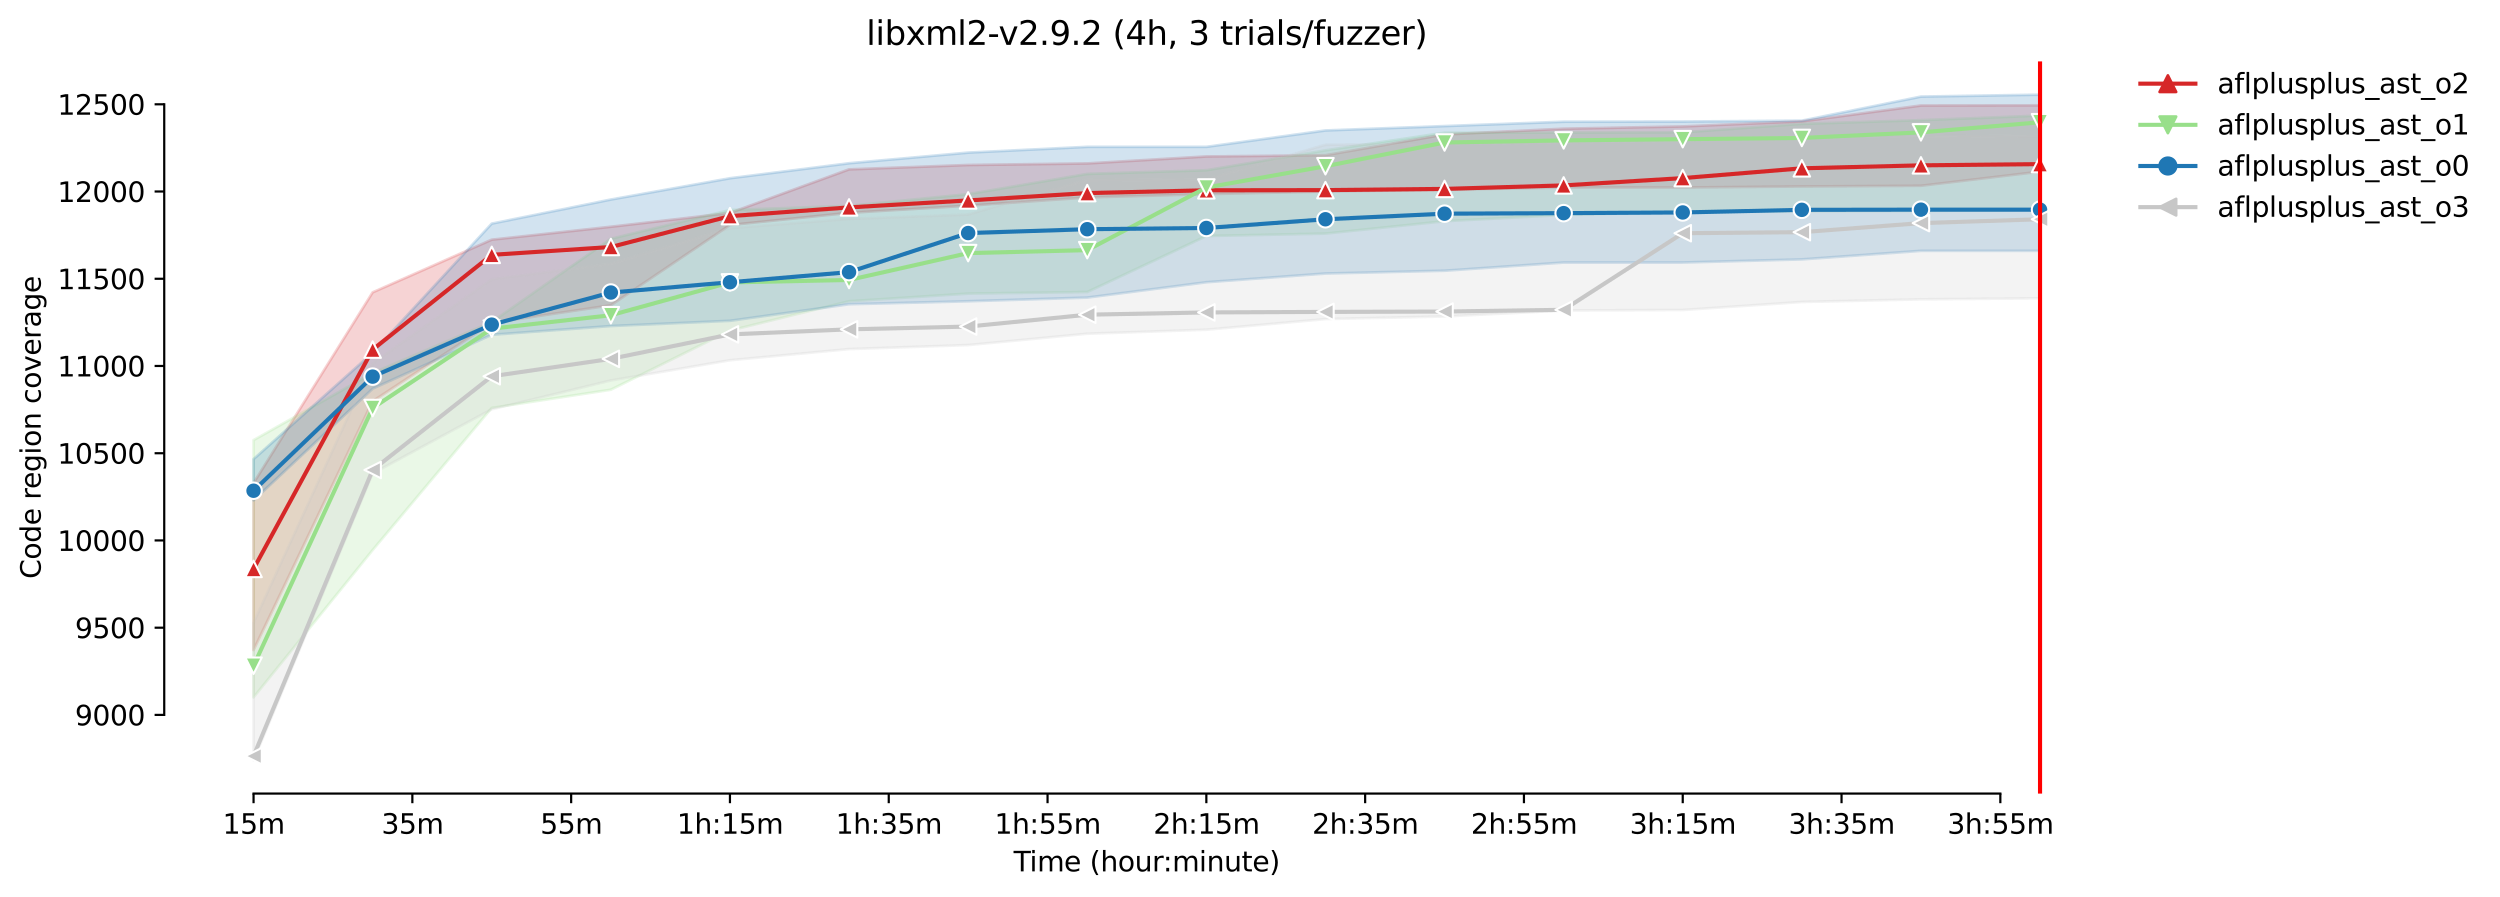 <?xml version="1.0" encoding="utf-8" standalone="no"?>
<!DOCTYPE svg PUBLIC "-//W3C//DTD SVG 1.1//EN"
  "http://www.w3.org/Graphics/SVG/1.1/DTD/svg11.dtd">
<svg height="325.986pt" version="1.1" viewBox="0 0 908.643 325.986" width="908.643pt" xmlns="http://www.w3.org/2000/svg" xmlns:xlink="http://www.w3.org/1999/xlink">
 <defs>
  <style type="text/css">*{stroke-linecap:butt;stroke-linejoin:round;}</style>
 </defs>
 <g id="figure_1">
  <g id="patch_1">
   <path d="M 0 325.986 
L 908.643 325.986 
L 908.643 0 
L 0 0 
z
" style="fill:#ffffff;"/>
  </g>
  <g id="axes_1">
   <g id="patch_2">
    <path d="M 59.691 288.43 
L 773.931 288.43 
L 773.931 22.318 
L 59.691 22.318 
z
" style="fill:#ffffff;"/>
   </g>
   <g id="PolyCollection_1">
    <defs>
     <path d="M 92.156 -150.415 
L 92.156 -89.729 
L 135.443 -180.156 
L 178.731 -208.628 
L 222.018 -215.033 
L 265.305 -244.203 
L 308.592 -248.642 
L 351.88 -251.242 
L 395.167 -254.222 
L 438.454 -255.427 
L 481.742 -256.378 
L 525.029 -257.012 
L 568.316 -257.837 
L 611.603 -257.837 
L 654.891 -258.217 
L 698.178 -258.471 
L 741.465 -263.607 
L 741.465 -287.704 
L 741.465 -287.704 
L 698.178 -287.641 
L 654.891 -281.87 
L 611.603 -280.031 
L 568.316 -279.207 
L 525.029 -277.114 
L 481.742 -269.568 
L 438.454 -269.124 
L 395.167 -266.588 
L 351.88 -266.017 
L 308.592 -264.432 
L 265.305 -248.578 
L 222.018 -243.569 
L 178.731 -238.876 
L 135.443 -219.725 
L 92.156 -150.415 
z
" id="m95ce1aff2d" style="stroke:#d62728;stroke-opacity:0.2;"/>
    </defs>
    <g clip-path="url(#pe9d622ac48)">
     <use style="fill:#d62728;fill-opacity:0.2;stroke:#d62728;stroke-opacity:0.2;" x="0" xlink:href="#m95ce1aff2d" y="325.986"/>
    </g>
   </g>
   <g id="PolyCollection_2">
    <defs>
     <path d="M 92.156 -166.015 
L 92.156 -72.544 
L 135.443 -126.065 
L 178.731 -177.746 
L 222.018 -184.341 
L 265.305 -205.838 
L 308.592 -216.491 
L 351.88 -219.282 
L 395.167 -219.852 
L 438.454 -240.208 
L 481.742 -241.096 
L 525.029 -245.598 
L 568.316 -247.881 
L 611.603 -248.959 
L 654.891 -249.212 
L 698.178 -249.339 
L 741.465 -249.593 
L 741.465 -283.963 
L 741.465 -283.963 
L 698.178 -282.314 
L 654.891 -280.982 
L 611.603 -277.875 
L 568.316 -277.812 
L 525.029 -277.748 
L 481.742 -271.344 
L 438.454 -264.114 
L 395.167 -262.783 
L 351.88 -255.427 
L 308.592 -251.178 
L 265.305 -249.656 
L 222.018 -239.193 
L 178.731 -208.945 
L 135.443 -190.429 
L 92.156 -166.015 
z
" id="mb0328e39cb" style="stroke:#98df8a;stroke-opacity:0.2;"/>
    </defs>
    <g clip-path="url(#pe9d622ac48)">
     <use style="fill:#98df8a;fill-opacity:0.2;stroke:#98df8a;stroke-opacity:0.2;" x="0" xlink:href="#mb0328e39cb" y="325.986"/>
    </g>
   </g>
   <g id="PolyCollection_3">
    <defs>
     <path d="M 92.156 -159.103 
L 92.156 -144.137 
L 135.443 -184.722 
L 178.731 -204.316 
L 222.018 -207.487 
L 265.305 -209.389 
L 308.592 -215.413 
L 351.88 -216.491 
L 395.167 -217.823 
L 438.454 -223.403 
L 481.742 -226.574 
L 525.029 -227.589 
L 568.316 -230.569 
L 611.603 -230.569 
L 654.891 -231.711 
L 698.178 -234.818 
L 741.465 -234.818 
L 741.465 -291.572 
L 741.465 -291.572 
L 698.178 -290.875 
L 654.891 -282.124 
L 611.603 -281.807 
L 568.316 -281.743 
L 525.029 -280.158 
L 481.742 -278.573 
L 438.454 -272.612 
L 395.167 -272.612 
L 351.88 -270.519 
L 308.592 -266.651 
L 265.305 -261.197 
L 222.018 -253.461 
L 178.731 -244.71 
L 135.443 -197.785 
L 92.156 -159.103 
z
" id="meab5a54ea3" style="stroke:#1f77b4;stroke-opacity:0.2;"/>
    </defs>
    <g clip-path="url(#pe9d622ac48)">
     <use style="fill:#1f77b4;fill-opacity:0.2;stroke:#1f77b4;stroke-opacity:0.2;" x="0" xlink:href="#meab5a54ea3" y="325.986"/>
    </g>
   </g>
   <g id="PolyCollection_4">
    <defs>
     <path d="M 92.156 -99.622 
L 92.156 -49.652 
L 135.443 -153.903 
L 178.731 -177.239 
L 222.018 -187.702 
L 265.305 -195.058 
L 308.592 -199.116 
L 351.88 -200.575 
L 395.167 -204.697 
L 438.454 -206.155 
L 481.742 -210.023 
L 525.029 -210.975 
L 568.316 -213.131 
L 611.603 -213.321 
L 654.891 -216.238 
L 698.178 -217.189 
L 741.465 -217.569 
L 741.465 -276.607 
L 741.465 -276.607 
L 698.178 -276.48 
L 654.891 -276.226 
L 611.603 -275.021 
L 568.316 -274.324 
L 525.029 -273.69 
L 481.742 -273.373 
L 438.454 -260.754 
L 395.167 -260.627 
L 351.88 -248.008 
L 308.592 -246.422 
L 265.305 -243.061 
L 222.018 -230.125 
L 178.731 -224.481 
L 135.443 -193.916 
L 92.156 -99.622 
z
" id="m267cc2ced1" style="stroke:#c7c7c7;stroke-opacity:0.2;"/>
    </defs>
    <g clip-path="url(#pe9d622ac48)">
     <use style="fill:#c7c7c7;fill-opacity:0.2;stroke:#c7c7c7;stroke-opacity:0.2;" x="0" xlink:href="#m267cc2ced1" y="325.986"/>
    </g>
   </g>
   <g id="matplotlib.axis_1">
    <g id="xtick_1">
     <g id="line2d_1">
      <defs>
       <path d="M 0 0 
L 0 3.5 
" id="m064b41334d" style="stroke:#000000;stroke-width:0.8;"/>
      </defs>
      <g>
       <use style="stroke:#000000;stroke-width:0.8;" x="92.156" xlink:href="#m064b41334d" y="288.43"/>
      </g>
     </g>
     <g id="text_1">
      <!-- 15m -->
      <g transform="translate(80.923 303.029)scale(0.1 -0.1)">
       <defs>
        <path d="M 794 531 
L 1825 531 
L 1825 4091 
L 703 3866 
L 703 4441 
L 1819 4666 
L 2450 4666 
L 2450 531 
L 3481 531 
L 3481 0 
L 794 0 
L 794 531 
z
" id="DejaVuSans-31" transform="scale(0.016)"/>
        <path d="M 691 4666 
L 3169 4666 
L 3169 4134 
L 1269 4134 
L 1269 2991 
Q 1406 3038 1543 3061 
Q 1681 3084 1819 3084 
Q 2600 3084 3056 2656 
Q 3513 2228 3513 1497 
Q 3513 744 3044 326 
Q 2575 -91 1722 -91 
Q 1428 -91 1123 -41 
Q 819 9 494 109 
L 494 744 
Q 775 591 1075 516 
Q 1375 441 1709 441 
Q 2250 441 2565 725 
Q 2881 1009 2881 1497 
Q 2881 1984 2565 2268 
Q 2250 2553 1709 2553 
Q 1456 2553 1204 2497 
Q 953 2441 691 2322 
L 691 4666 
z
" id="DejaVuSans-35" transform="scale(0.016)"/>
        <path d="M 3328 2828 
Q 3544 3216 3844 3400 
Q 4144 3584 4550 3584 
Q 5097 3584 5394 3201 
Q 5691 2819 5691 2113 
L 5691 0 
L 5113 0 
L 5113 2094 
Q 5113 2597 4934 2840 
Q 4756 3084 4391 3084 
Q 3944 3084 3684 2787 
Q 3425 2491 3425 1978 
L 3425 0 
L 2847 0 
L 2847 2094 
Q 2847 2600 2669 2842 
Q 2491 3084 2119 3084 
Q 1678 3084 1418 2786 
Q 1159 2488 1159 1978 
L 1159 0 
L 581 0 
L 581 3500 
L 1159 3500 
L 1159 2956 
Q 1356 3278 1631 3431 
Q 1906 3584 2284 3584 
Q 2666 3584 2933 3390 
Q 3200 3197 3328 2828 
z
" id="DejaVuSans-6d" transform="scale(0.016)"/>
       </defs>
       <use xlink:href="#DejaVuSans-31"/>
       <use x="63.623" xlink:href="#DejaVuSans-35"/>
       <use x="127.246" xlink:href="#DejaVuSans-6d"/>
      </g>
     </g>
    </g>
    <g id="xtick_2">
     <g id="line2d_2">
      <g>
       <use style="stroke:#000000;stroke-width:0.8;" x="149.872" xlink:href="#m064b41334d" y="288.43"/>
      </g>
     </g>
     <g id="text_2">
      <!-- 35m -->
      <g transform="translate(138.64 303.029)scale(0.1 -0.1)">
       <defs>
        <path d="M 2597 2516 
Q 3050 2419 3304 2112 
Q 3559 1806 3559 1356 
Q 3559 666 3084 287 
Q 2609 -91 1734 -91 
Q 1441 -91 1130 -33 
Q 819 25 488 141 
L 488 750 
Q 750 597 1062 519 
Q 1375 441 1716 441 
Q 2309 441 2620 675 
Q 2931 909 2931 1356 
Q 2931 1769 2642 2001 
Q 2353 2234 1838 2234 
L 1294 2234 
L 1294 2753 
L 1863 2753 
Q 2328 2753 2575 2939 
Q 2822 3125 2822 3475 
Q 2822 3834 2567 4026 
Q 2313 4219 1838 4219 
Q 1578 4219 1281 4162 
Q 984 4106 628 3988 
L 628 4550 
Q 988 4650 1302 4700 
Q 1616 4750 1894 4750 
Q 2613 4750 3031 4423 
Q 3450 4097 3450 3541 
Q 3450 3153 3228 2886 
Q 3006 2619 2597 2516 
z
" id="DejaVuSans-33" transform="scale(0.016)"/>
       </defs>
       <use xlink:href="#DejaVuSans-33"/>
       <use x="63.623" xlink:href="#DejaVuSans-35"/>
       <use x="127.246" xlink:href="#DejaVuSans-6d"/>
      </g>
     </g>
    </g>
    <g id="xtick_3">
     <g id="line2d_3">
      <g>
       <use style="stroke:#000000;stroke-width:0.8;" x="207.589" xlink:href="#m064b41334d" y="288.43"/>
      </g>
     </g>
     <g id="text_3">
      <!-- 55m -->
      <g transform="translate(196.356 303.029)scale(0.1 -0.1)">
       <use xlink:href="#DejaVuSans-35"/>
       <use x="63.623" xlink:href="#DejaVuSans-35"/>
       <use x="127.246" xlink:href="#DejaVuSans-6d"/>
      </g>
     </g>
    </g>
    <g id="xtick_4">
     <g id="line2d_4">
      <g>
       <use style="stroke:#000000;stroke-width:0.8;" x="265.305" xlink:href="#m064b41334d" y="288.43"/>
      </g>
     </g>
     <g id="text_4">
      <!-- 1h:15m -->
      <g transform="translate(246.038 303.029)scale(0.1 -0.1)">
       <defs>
        <path d="M 3513 2113 
L 3513 0 
L 2938 0 
L 2938 2094 
Q 2938 2591 2744 2837 
Q 2550 3084 2163 3084 
Q 1697 3084 1428 2787 
Q 1159 2491 1159 1978 
L 1159 0 
L 581 0 
L 581 4863 
L 1159 4863 
L 1159 2956 
Q 1366 3272 1645 3428 
Q 1925 3584 2291 3584 
Q 2894 3584 3203 3211 
Q 3513 2838 3513 2113 
z
" id="DejaVuSans-68" transform="scale(0.016)"/>
        <path d="M 750 794 
L 1409 794 
L 1409 0 
L 750 0 
L 750 794 
z
M 750 3309 
L 1409 3309 
L 1409 2516 
L 750 2516 
L 750 3309 
z
" id="DejaVuSans-3a" transform="scale(0.016)"/>
       </defs>
       <use xlink:href="#DejaVuSans-31"/>
       <use x="63.623" xlink:href="#DejaVuSans-68"/>
       <use x="127.002" xlink:href="#DejaVuSans-3a"/>
       <use x="160.693" xlink:href="#DejaVuSans-31"/>
       <use x="224.316" xlink:href="#DejaVuSans-35"/>
       <use x="287.939" xlink:href="#DejaVuSans-6d"/>
      </g>
     </g>
    </g>
    <g id="xtick_5">
     <g id="line2d_5">
      <g>
       <use style="stroke:#000000;stroke-width:0.8;" x="323.022" xlink:href="#m064b41334d" y="288.43"/>
      </g>
     </g>
     <g id="text_5">
      <!-- 1h:35m -->
      <g transform="translate(303.754 303.029)scale(0.1 -0.1)">
       <use xlink:href="#DejaVuSans-31"/>
       <use x="63.623" xlink:href="#DejaVuSans-68"/>
       <use x="127.002" xlink:href="#DejaVuSans-3a"/>
       <use x="160.693" xlink:href="#DejaVuSans-33"/>
       <use x="224.316" xlink:href="#DejaVuSans-35"/>
       <use x="287.939" xlink:href="#DejaVuSans-6d"/>
      </g>
     </g>
    </g>
    <g id="xtick_6">
     <g id="line2d_6">
      <g>
       <use style="stroke:#000000;stroke-width:0.8;" x="380.738" xlink:href="#m064b41334d" y="288.43"/>
      </g>
     </g>
     <g id="text_6">
      <!-- 1h:55m -->
      <g transform="translate(361.471 303.029)scale(0.1 -0.1)">
       <use xlink:href="#DejaVuSans-31"/>
       <use x="63.623" xlink:href="#DejaVuSans-68"/>
       <use x="127.002" xlink:href="#DejaVuSans-3a"/>
       <use x="160.693" xlink:href="#DejaVuSans-35"/>
       <use x="224.316" xlink:href="#DejaVuSans-35"/>
       <use x="287.939" xlink:href="#DejaVuSans-6d"/>
      </g>
     </g>
    </g>
    <g id="xtick_7">
     <g id="line2d_7">
      <g>
       <use style="stroke:#000000;stroke-width:0.8;" x="438.454" xlink:href="#m064b41334d" y="288.43"/>
      </g>
     </g>
     <g id="text_7">
      <!-- 2h:15m -->
      <g transform="translate(419.187 303.029)scale(0.1 -0.1)">
       <defs>
        <path d="M 1228 531 
L 3431 531 
L 3431 0 
L 469 0 
L 469 531 
Q 828 903 1448 1529 
Q 2069 2156 2228 2338 
Q 2531 2678 2651 2914 
Q 2772 3150 2772 3378 
Q 2772 3750 2511 3984 
Q 2250 4219 1831 4219 
Q 1534 4219 1204 4116 
Q 875 4013 500 3803 
L 500 4441 
Q 881 4594 1212 4672 
Q 1544 4750 1819 4750 
Q 2544 4750 2975 4387 
Q 3406 4025 3406 3419 
Q 3406 3131 3298 2873 
Q 3191 2616 2906 2266 
Q 2828 2175 2409 1742 
Q 1991 1309 1228 531 
z
" id="DejaVuSans-32" transform="scale(0.016)"/>
       </defs>
       <use xlink:href="#DejaVuSans-32"/>
       <use x="63.623" xlink:href="#DejaVuSans-68"/>
       <use x="127.002" xlink:href="#DejaVuSans-3a"/>
       <use x="160.693" xlink:href="#DejaVuSans-31"/>
       <use x="224.316" xlink:href="#DejaVuSans-35"/>
       <use x="287.939" xlink:href="#DejaVuSans-6d"/>
      </g>
     </g>
    </g>
    <g id="xtick_8">
     <g id="line2d_8">
      <g>
       <use style="stroke:#000000;stroke-width:0.8;" x="496.171" xlink:href="#m064b41334d" y="288.43"/>
      </g>
     </g>
     <g id="text_8">
      <!-- 2h:35m -->
      <g transform="translate(476.903 303.029)scale(0.1 -0.1)">
       <use xlink:href="#DejaVuSans-32"/>
       <use x="63.623" xlink:href="#DejaVuSans-68"/>
       <use x="127.002" xlink:href="#DejaVuSans-3a"/>
       <use x="160.693" xlink:href="#DejaVuSans-33"/>
       <use x="224.316" xlink:href="#DejaVuSans-35"/>
       <use x="287.939" xlink:href="#DejaVuSans-6d"/>
      </g>
     </g>
    </g>
    <g id="xtick_9">
     <g id="line2d_9">
      <g>
       <use style="stroke:#000000;stroke-width:0.8;" x="553.887" xlink:href="#m064b41334d" y="288.43"/>
      </g>
     </g>
     <g id="text_9">
      <!-- 2h:55m -->
      <g transform="translate(534.62 303.029)scale(0.1 -0.1)">
       <use xlink:href="#DejaVuSans-32"/>
       <use x="63.623" xlink:href="#DejaVuSans-68"/>
       <use x="127.002" xlink:href="#DejaVuSans-3a"/>
       <use x="160.693" xlink:href="#DejaVuSans-35"/>
       <use x="224.316" xlink:href="#DejaVuSans-35"/>
       <use x="287.939" xlink:href="#DejaVuSans-6d"/>
      </g>
     </g>
    </g>
    <g id="xtick_10">
     <g id="line2d_10">
      <g>
       <use style="stroke:#000000;stroke-width:0.8;" x="611.603" xlink:href="#m064b41334d" y="288.43"/>
      </g>
     </g>
     <g id="text_10">
      <!-- 3h:15m -->
      <g transform="translate(592.336 303.029)scale(0.1 -0.1)">
       <use xlink:href="#DejaVuSans-33"/>
       <use x="63.623" xlink:href="#DejaVuSans-68"/>
       <use x="127.002" xlink:href="#DejaVuSans-3a"/>
       <use x="160.693" xlink:href="#DejaVuSans-31"/>
       <use x="224.316" xlink:href="#DejaVuSans-35"/>
       <use x="287.939" xlink:href="#DejaVuSans-6d"/>
      </g>
     </g>
    </g>
    <g id="xtick_11">
     <g id="line2d_11">
      <g>
       <use style="stroke:#000000;stroke-width:0.8;" x="669.32" xlink:href="#m064b41334d" y="288.43"/>
      </g>
     </g>
     <g id="text_11">
      <!-- 3h:35m -->
      <g transform="translate(650.053 303.029)scale(0.1 -0.1)">
       <use xlink:href="#DejaVuSans-33"/>
       <use x="63.623" xlink:href="#DejaVuSans-68"/>
       <use x="127.002" xlink:href="#DejaVuSans-3a"/>
       <use x="160.693" xlink:href="#DejaVuSans-33"/>
       <use x="224.316" xlink:href="#DejaVuSans-35"/>
       <use x="287.939" xlink:href="#DejaVuSans-6d"/>
      </g>
     </g>
    </g>
    <g id="xtick_12">
     <g id="line2d_12">
      <g>
       <use style="stroke:#000000;stroke-width:0.8;" x="727.036" xlink:href="#m064b41334d" y="288.43"/>
      </g>
     </g>
     <g id="text_12">
      <!-- 3h:55m -->
      <g transform="translate(707.769 303.029)scale(0.1 -0.1)">
       <use xlink:href="#DejaVuSans-33"/>
       <use x="63.623" xlink:href="#DejaVuSans-68"/>
       <use x="127.002" xlink:href="#DejaVuSans-3a"/>
       <use x="160.693" xlink:href="#DejaVuSans-35"/>
       <use x="224.316" xlink:href="#DejaVuSans-35"/>
       <use x="287.939" xlink:href="#DejaVuSans-6d"/>
      </g>
     </g>
    </g>
    <g id="text_13">
     <!-- Time (hour:minute) -->
     <g transform="translate(368.404 316.707)scale(0.1 -0.1)">
      <defs>
       <path d="M -19 4666 
L 3928 4666 
L 3928 4134 
L 2272 4134 
L 2272 0 
L 1638 0 
L 1638 4134 
L -19 4134 
L -19 4666 
z
" id="DejaVuSans-54" transform="scale(0.016)"/>
       <path d="M 603 3500 
L 1178 3500 
L 1178 0 
L 603 0 
L 603 3500 
z
M 603 4863 
L 1178 4863 
L 1178 4134 
L 603 4134 
L 603 4863 
z
" id="DejaVuSans-69" transform="scale(0.016)"/>
       <path d="M 3597 1894 
L 3597 1613 
L 953 1613 
Q 991 1019 1311 708 
Q 1631 397 2203 397 
Q 2534 397 2845 478 
Q 3156 559 3463 722 
L 3463 178 
Q 3153 47 2828 -22 
Q 2503 -91 2169 -91 
Q 1331 -91 842 396 
Q 353 884 353 1716 
Q 353 2575 817 3079 
Q 1281 3584 2069 3584 
Q 2775 3584 3186 3129 
Q 3597 2675 3597 1894 
z
M 3022 2063 
Q 3016 2534 2758 2815 
Q 2500 3097 2075 3097 
Q 1594 3097 1305 2825 
Q 1016 2553 972 2059 
L 3022 2063 
z
" id="DejaVuSans-65" transform="scale(0.016)"/>
       <path id="DejaVuSans-20" transform="scale(0.016)"/>
       <path d="M 1984 4856 
Q 1566 4138 1362 3434 
Q 1159 2731 1159 2009 
Q 1159 1288 1364 580 
Q 1569 -128 1984 -844 
L 1484 -844 
Q 1016 -109 783 600 
Q 550 1309 550 2009 
Q 550 2706 781 3412 
Q 1013 4119 1484 4856 
L 1984 4856 
z
" id="DejaVuSans-28" transform="scale(0.016)"/>
       <path d="M 1959 3097 
Q 1497 3097 1228 2736 
Q 959 2375 959 1747 
Q 959 1119 1226 758 
Q 1494 397 1959 397 
Q 2419 397 2687 759 
Q 2956 1122 2956 1747 
Q 2956 2369 2687 2733 
Q 2419 3097 1959 3097 
z
M 1959 3584 
Q 2709 3584 3137 3096 
Q 3566 2609 3566 1747 
Q 3566 888 3137 398 
Q 2709 -91 1959 -91 
Q 1206 -91 779 398 
Q 353 888 353 1747 
Q 353 2609 779 3096 
Q 1206 3584 1959 3584 
z
" id="DejaVuSans-6f" transform="scale(0.016)"/>
       <path d="M 544 1381 
L 544 3500 
L 1119 3500 
L 1119 1403 
Q 1119 906 1312 657 
Q 1506 409 1894 409 
Q 2359 409 2629 706 
Q 2900 1003 2900 1516 
L 2900 3500 
L 3475 3500 
L 3475 0 
L 2900 0 
L 2900 538 
Q 2691 219 2414 64 
Q 2138 -91 1772 -91 
Q 1169 -91 856 284 
Q 544 659 544 1381 
z
M 1991 3584 
L 1991 3584 
z
" id="DejaVuSans-75" transform="scale(0.016)"/>
       <path d="M 2631 2963 
Q 2534 3019 2420 3045 
Q 2306 3072 2169 3072 
Q 1681 3072 1420 2755 
Q 1159 2438 1159 1844 
L 1159 0 
L 581 0 
L 581 3500 
L 1159 3500 
L 1159 2956 
Q 1341 3275 1631 3429 
Q 1922 3584 2338 3584 
Q 2397 3584 2469 3576 
Q 2541 3569 2628 3553 
L 2631 2963 
z
" id="DejaVuSans-72" transform="scale(0.016)"/>
       <path d="M 3513 2113 
L 3513 0 
L 2938 0 
L 2938 2094 
Q 2938 2591 2744 2837 
Q 2550 3084 2163 3084 
Q 1697 3084 1428 2787 
Q 1159 2491 1159 1978 
L 1159 0 
L 581 0 
L 581 3500 
L 1159 3500 
L 1159 2956 
Q 1366 3272 1645 3428 
Q 1925 3584 2291 3584 
Q 2894 3584 3203 3211 
Q 3513 2838 3513 2113 
z
" id="DejaVuSans-6e" transform="scale(0.016)"/>
       <path d="M 1172 4494 
L 1172 3500 
L 2356 3500 
L 2356 3053 
L 1172 3053 
L 1172 1153 
Q 1172 725 1289 603 
Q 1406 481 1766 481 
L 2356 481 
L 2356 0 
L 1766 0 
Q 1100 0 847 248 
Q 594 497 594 1153 
L 594 3053 
L 172 3053 
L 172 3500 
L 594 3500 
L 594 4494 
L 1172 4494 
z
" id="DejaVuSans-74" transform="scale(0.016)"/>
       <path d="M 513 4856 
L 1013 4856 
Q 1481 4119 1714 3412 
Q 1947 2706 1947 2009 
Q 1947 1309 1714 600 
Q 1481 -109 1013 -844 
L 513 -844 
Q 928 -128 1133 580 
Q 1338 1288 1338 2009 
Q 1338 2731 1133 3434 
Q 928 4138 513 4856 
z
" id="DejaVuSans-29" transform="scale(0.016)"/>
      </defs>
      <use xlink:href="#DejaVuSans-54"/>
      <use x="57.959" xlink:href="#DejaVuSans-69"/>
      <use x="85.742" xlink:href="#DejaVuSans-6d"/>
      <use x="183.154" xlink:href="#DejaVuSans-65"/>
      <use x="244.678" xlink:href="#DejaVuSans-20"/>
      <use x="276.465" xlink:href="#DejaVuSans-28"/>
      <use x="315.479" xlink:href="#DejaVuSans-68"/>
      <use x="378.857" xlink:href="#DejaVuSans-6f"/>
      <use x="440.039" xlink:href="#DejaVuSans-75"/>
      <use x="503.418" xlink:href="#DejaVuSans-72"/>
      <use x="542.781" xlink:href="#DejaVuSans-3a"/>
      <use x="576.473" xlink:href="#DejaVuSans-6d"/>
      <use x="673.885" xlink:href="#DejaVuSans-69"/>
      <use x="701.668" xlink:href="#DejaVuSans-6e"/>
      <use x="765.047" xlink:href="#DejaVuSans-75"/>
      <use x="828.426" xlink:href="#DejaVuSans-74"/>
      <use x="867.635" xlink:href="#DejaVuSans-65"/>
      <use x="929.158" xlink:href="#DejaVuSans-29"/>
     </g>
    </g>
   </g>
   <g id="matplotlib.axis_2">
    <g id="ytick_1">
     <g id="line2d_13">
      <defs>
       <path d="M 0 0 
L -3.5 0 
" id="m7397cb6f57" style="stroke:#000000;stroke-width:0.8;"/>
      </defs>
      <g>
       <use style="stroke:#000000;stroke-width:0.8;" x="59.691" xlink:href="#m7397cb6f57" y="259.847"/>
      </g>
     </g>
     <g id="text_14">
      <!-- 9000 -->
      <g transform="translate(27.241 263.646)scale(0.1 -0.1)">
       <defs>
        <path d="M 703 97 
L 703 672 
Q 941 559 1184 500 
Q 1428 441 1663 441 
Q 2288 441 2617 861 
Q 2947 1281 2994 2138 
Q 2813 1869 2534 1725 
Q 2256 1581 1919 1581 
Q 1219 1581 811 2004 
Q 403 2428 403 3163 
Q 403 3881 828 4315 
Q 1253 4750 1959 4750 
Q 2769 4750 3195 4129 
Q 3622 3509 3622 2328 
Q 3622 1225 3098 567 
Q 2575 -91 1691 -91 
Q 1453 -91 1209 -44 
Q 966 3 703 97 
z
M 1959 2075 
Q 2384 2075 2632 2365 
Q 2881 2656 2881 3163 
Q 2881 3666 2632 3958 
Q 2384 4250 1959 4250 
Q 1534 4250 1286 3958 
Q 1038 3666 1038 3163 
Q 1038 2656 1286 2365 
Q 1534 2075 1959 2075 
z
" id="DejaVuSans-39" transform="scale(0.016)"/>
        <path d="M 2034 4250 
Q 1547 4250 1301 3770 
Q 1056 3291 1056 2328 
Q 1056 1369 1301 889 
Q 1547 409 2034 409 
Q 2525 409 2770 889 
Q 3016 1369 3016 2328 
Q 3016 3291 2770 3770 
Q 2525 4250 2034 4250 
z
M 2034 4750 
Q 2819 4750 3233 4129 
Q 3647 3509 3647 2328 
Q 3647 1150 3233 529 
Q 2819 -91 2034 -91 
Q 1250 -91 836 529 
Q 422 1150 422 2328 
Q 422 3509 836 4129 
Q 1250 4750 2034 4750 
z
" id="DejaVuSans-30" transform="scale(0.016)"/>
       </defs>
       <use xlink:href="#DejaVuSans-39"/>
       <use x="63.623" xlink:href="#DejaVuSans-30"/>
       <use x="127.246" xlink:href="#DejaVuSans-30"/>
       <use x="190.869" xlink:href="#DejaVuSans-30"/>
      </g>
     </g>
    </g>
    <g id="ytick_2">
     <g id="line2d_14">
      <g>
       <use style="stroke:#000000;stroke-width:0.8;" x="59.691" xlink:href="#m7397cb6f57" y="228.14"/>
      </g>
     </g>
     <g id="text_15">
      <!-- 9500 -->
      <g transform="translate(27.241 231.94)scale(0.1 -0.1)">
       <use xlink:href="#DejaVuSans-39"/>
       <use x="63.623" xlink:href="#DejaVuSans-35"/>
       <use x="127.246" xlink:href="#DejaVuSans-30"/>
       <use x="190.869" xlink:href="#DejaVuSans-30"/>
      </g>
     </g>
    </g>
    <g id="ytick_3">
     <g id="line2d_15">
      <g>
       <use style="stroke:#000000;stroke-width:0.8;" x="59.691" xlink:href="#m7397cb6f57" y="196.434"/>
      </g>
     </g>
     <g id="text_16">
      <!-- 10000 -->
      <g transform="translate(20.878 200.233)scale(0.1 -0.1)">
       <use xlink:href="#DejaVuSans-31"/>
       <use x="63.623" xlink:href="#DejaVuSans-30"/>
       <use x="127.246" xlink:href="#DejaVuSans-30"/>
       <use x="190.869" xlink:href="#DejaVuSans-30"/>
       <use x="254.492" xlink:href="#DejaVuSans-30"/>
      </g>
     </g>
    </g>
    <g id="ytick_4">
     <g id="line2d_16">
      <g>
       <use style="stroke:#000000;stroke-width:0.8;" x="59.691" xlink:href="#m7397cb6f57" y="164.728"/>
      </g>
     </g>
     <g id="text_17">
      <!-- 10500 -->
      <g transform="translate(20.878 168.527)scale(0.1 -0.1)">
       <use xlink:href="#DejaVuSans-31"/>
       <use x="63.623" xlink:href="#DejaVuSans-30"/>
       <use x="127.246" xlink:href="#DejaVuSans-35"/>
       <use x="190.869" xlink:href="#DejaVuSans-30"/>
       <use x="254.492" xlink:href="#DejaVuSans-30"/>
      </g>
     </g>
    </g>
    <g id="ytick_5">
     <g id="line2d_17">
      <g>
       <use style="stroke:#000000;stroke-width:0.8;" x="59.691" xlink:href="#m7397cb6f57" y="133.021"/>
      </g>
     </g>
     <g id="text_18">
      <!-- 11000 -->
      <g transform="translate(20.878 136.82)scale(0.1 -0.1)">
       <use xlink:href="#DejaVuSans-31"/>
       <use x="63.623" xlink:href="#DejaVuSans-31"/>
       <use x="127.246" xlink:href="#DejaVuSans-30"/>
       <use x="190.869" xlink:href="#DejaVuSans-30"/>
       <use x="254.492" xlink:href="#DejaVuSans-30"/>
      </g>
     </g>
    </g>
    <g id="ytick_6">
     <g id="line2d_18">
      <g>
       <use style="stroke:#000000;stroke-width:0.8;" x="59.691" xlink:href="#m7397cb6f57" y="101.315"/>
      </g>
     </g>
     <g id="text_19">
      <!-- 11500 -->
      <g transform="translate(20.878 105.114)scale(0.1 -0.1)">
       <use xlink:href="#DejaVuSans-31"/>
       <use x="63.623" xlink:href="#DejaVuSans-31"/>
       <use x="127.246" xlink:href="#DejaVuSans-35"/>
       <use x="190.869" xlink:href="#DejaVuSans-30"/>
       <use x="254.492" xlink:href="#DejaVuSans-30"/>
      </g>
     </g>
    </g>
    <g id="ytick_7">
     <g id="line2d_19">
      <g>
       <use style="stroke:#000000;stroke-width:0.8;" x="59.691" xlink:href="#m7397cb6f57" y="69.608"/>
      </g>
     </g>
     <g id="text_20">
      <!-- 12000 -->
      <g transform="translate(20.878 73.407)scale(0.1 -0.1)">
       <use xlink:href="#DejaVuSans-31"/>
       <use x="63.623" xlink:href="#DejaVuSans-32"/>
       <use x="127.246" xlink:href="#DejaVuSans-30"/>
       <use x="190.869" xlink:href="#DejaVuSans-30"/>
       <use x="254.492" xlink:href="#DejaVuSans-30"/>
      </g>
     </g>
    </g>
    <g id="ytick_8">
     <g id="line2d_20">
      <g>
       <use style="stroke:#000000;stroke-width:0.8;" x="59.691" xlink:href="#m7397cb6f57" y="37.902"/>
      </g>
     </g>
     <g id="text_21">
      <!-- 12500 -->
      <g transform="translate(20.878 41.701)scale(0.1 -0.1)">
       <use xlink:href="#DejaVuSans-31"/>
       <use x="63.623" xlink:href="#DejaVuSans-32"/>
       <use x="127.246" xlink:href="#DejaVuSans-35"/>
       <use x="190.869" xlink:href="#DejaVuSans-30"/>
       <use x="254.492" xlink:href="#DejaVuSans-30"/>
      </g>
     </g>
    </g>
    <g id="text_22">
     <!-- Code region coverage -->
     <g transform="translate(14.798 210.38)rotate(-90)scale(0.1 -0.1)">
      <defs>
       <path d="M 4122 4306 
L 4122 3641 
Q 3803 3938 3442 4084 
Q 3081 4231 2675 4231 
Q 1875 4231 1450 3742 
Q 1025 3253 1025 2328 
Q 1025 1406 1450 917 
Q 1875 428 2675 428 
Q 3081 428 3442 575 
Q 3803 722 4122 1019 
L 4122 359 
Q 3791 134 3420 21 
Q 3050 -91 2638 -91 
Q 1578 -91 968 557 
Q 359 1206 359 2328 
Q 359 3453 968 4101 
Q 1578 4750 2638 4750 
Q 3056 4750 3426 4639 
Q 3797 4528 4122 4306 
z
" id="DejaVuSans-43" transform="scale(0.016)"/>
       <path d="M 2906 2969 
L 2906 4863 
L 3481 4863 
L 3481 0 
L 2906 0 
L 2906 525 
Q 2725 213 2448 61 
Q 2172 -91 1784 -91 
Q 1150 -91 751 415 
Q 353 922 353 1747 
Q 353 2572 751 3078 
Q 1150 3584 1784 3584 
Q 2172 3584 2448 3432 
Q 2725 3281 2906 2969 
z
M 947 1747 
Q 947 1113 1208 752 
Q 1469 391 1925 391 
Q 2381 391 2643 752 
Q 2906 1113 2906 1747 
Q 2906 2381 2643 2742 
Q 2381 3103 1925 3103 
Q 1469 3103 1208 2742 
Q 947 2381 947 1747 
z
" id="DejaVuSans-64" transform="scale(0.016)"/>
       <path d="M 2906 1791 
Q 2906 2416 2648 2759 
Q 2391 3103 1925 3103 
Q 1463 3103 1205 2759 
Q 947 2416 947 1791 
Q 947 1169 1205 825 
Q 1463 481 1925 481 
Q 2391 481 2648 825 
Q 2906 1169 2906 1791 
z
M 3481 434 
Q 3481 -459 3084 -895 
Q 2688 -1331 1869 -1331 
Q 1566 -1331 1297 -1286 
Q 1028 -1241 775 -1147 
L 775 -588 
Q 1028 -725 1275 -790 
Q 1522 -856 1778 -856 
Q 2344 -856 2625 -561 
Q 2906 -266 2906 331 
L 2906 616 
Q 2728 306 2450 153 
Q 2172 0 1784 0 
Q 1141 0 747 490 
Q 353 981 353 1791 
Q 353 2603 747 3093 
Q 1141 3584 1784 3584 
Q 2172 3584 2450 3431 
Q 2728 3278 2906 2969 
L 2906 3500 
L 3481 3500 
L 3481 434 
z
" id="DejaVuSans-67" transform="scale(0.016)"/>
       <path d="M 3122 3366 
L 3122 2828 
Q 2878 2963 2633 3030 
Q 2388 3097 2138 3097 
Q 1578 3097 1268 2742 
Q 959 2388 959 1747 
Q 959 1106 1268 751 
Q 1578 397 2138 397 
Q 2388 397 2633 464 
Q 2878 531 3122 666 
L 3122 134 
Q 2881 22 2623 -34 
Q 2366 -91 2075 -91 
Q 1284 -91 818 406 
Q 353 903 353 1747 
Q 353 2603 823 3093 
Q 1294 3584 2113 3584 
Q 2378 3584 2631 3529 
Q 2884 3475 3122 3366 
z
" id="DejaVuSans-63" transform="scale(0.016)"/>
       <path d="M 191 3500 
L 800 3500 
L 1894 563 
L 2988 3500 
L 3597 3500 
L 2284 0 
L 1503 0 
L 191 3500 
z
" id="DejaVuSans-76" transform="scale(0.016)"/>
       <path d="M 2194 1759 
Q 1497 1759 1228 1600 
Q 959 1441 959 1056 
Q 959 750 1161 570 
Q 1363 391 1709 391 
Q 2188 391 2477 730 
Q 2766 1069 2766 1631 
L 2766 1759 
L 2194 1759 
z
M 3341 1997 
L 3341 0 
L 2766 0 
L 2766 531 
Q 2569 213 2275 61 
Q 1981 -91 1556 -91 
Q 1019 -91 701 211 
Q 384 513 384 1019 
Q 384 1609 779 1909 
Q 1175 2209 1959 2209 
L 2766 2209 
L 2766 2266 
Q 2766 2663 2505 2880 
Q 2244 3097 1772 3097 
Q 1472 3097 1187 3025 
Q 903 2953 641 2809 
L 641 3341 
Q 956 3463 1253 3523 
Q 1550 3584 1831 3584 
Q 2591 3584 2966 3190 
Q 3341 2797 3341 1997 
z
" id="DejaVuSans-61" transform="scale(0.016)"/>
      </defs>
      <use xlink:href="#DejaVuSans-43"/>
      <use x="69.824" xlink:href="#DejaVuSans-6f"/>
      <use x="131.006" xlink:href="#DejaVuSans-64"/>
      <use x="194.482" xlink:href="#DejaVuSans-65"/>
      <use x="256.006" xlink:href="#DejaVuSans-20"/>
      <use x="287.793" xlink:href="#DejaVuSans-72"/>
      <use x="326.656" xlink:href="#DejaVuSans-65"/>
      <use x="388.18" xlink:href="#DejaVuSans-67"/>
      <use x="451.656" xlink:href="#DejaVuSans-69"/>
      <use x="479.439" xlink:href="#DejaVuSans-6f"/>
      <use x="540.621" xlink:href="#DejaVuSans-6e"/>
      <use x="604" xlink:href="#DejaVuSans-20"/>
      <use x="635.787" xlink:href="#DejaVuSans-63"/>
      <use x="690.768" xlink:href="#DejaVuSans-6f"/>
      <use x="751.949" xlink:href="#DejaVuSans-76"/>
      <use x="811.129" xlink:href="#DejaVuSans-65"/>
      <use x="872.652" xlink:href="#DejaVuSans-72"/>
      <use x="913.766" xlink:href="#DejaVuSans-61"/>
      <use x="975.045" xlink:href="#DejaVuSans-67"/>
      <use x="1038.521" xlink:href="#DejaVuSans-65"/>
     </g>
    </g>
   </g>
   <g id="line2d_21">
    <path clip-path="url(#pe9d622ac48)" d="M 92.156 206.77 
L 135.443 127.06 
L 178.731 92.627 
L 222.018 89.774 
L 265.305 78.549 
L 308.592 75.379 
L 351.88 72.842 
L 395.167 70.179 
L 438.454 69.164 
L 481.742 69.101 
L 525.029 68.657 
L 568.316 67.389 
L 611.603 64.725 
L 654.891 61.174 
L 698.178 60.096 
L 741.465 59.652 
" style="fill:none;stroke:#d62728;stroke-linecap:square;stroke-width:1.5;"/>
    <defs>
     <path d="M 0 -3 
L -3 3 
L 3 3 
z
" id="mbc58936be0" style="stroke:#ffffff;stroke-linejoin:miter;stroke-width:0.75;"/>
    </defs>
    <g clip-path="url(#pe9d622ac48)">
     <use style="fill:#d62728;stroke:#ffffff;stroke-linejoin:miter;stroke-width:0.75;" x="92.156" xlink:href="#mbc58936be0" y="206.77"/>
     <use style="fill:#d62728;stroke:#ffffff;stroke-linejoin:miter;stroke-width:0.75;" x="135.443" xlink:href="#mbc58936be0" y="127.06"/>
     <use style="fill:#d62728;stroke:#ffffff;stroke-linejoin:miter;stroke-width:0.75;" x="178.731" xlink:href="#mbc58936be0" y="92.627"/>
     <use style="fill:#d62728;stroke:#ffffff;stroke-linejoin:miter;stroke-width:0.75;" x="222.018" xlink:href="#mbc58936be0" y="89.774"/>
     <use style="fill:#d62728;stroke:#ffffff;stroke-linejoin:miter;stroke-width:0.75;" x="265.305" xlink:href="#mbc58936be0" y="78.549"/>
     <use style="fill:#d62728;stroke:#ffffff;stroke-linejoin:miter;stroke-width:0.75;" x="308.592" xlink:href="#mbc58936be0" y="75.379"/>
     <use style="fill:#d62728;stroke:#ffffff;stroke-linejoin:miter;stroke-width:0.75;" x="351.88" xlink:href="#mbc58936be0" y="72.842"/>
     <use style="fill:#d62728;stroke:#ffffff;stroke-linejoin:miter;stroke-width:0.75;" x="395.167" xlink:href="#mbc58936be0" y="70.179"/>
     <use style="fill:#d62728;stroke:#ffffff;stroke-linejoin:miter;stroke-width:0.75;" x="438.454" xlink:href="#mbc58936be0" y="69.164"/>
     <use style="fill:#d62728;stroke:#ffffff;stroke-linejoin:miter;stroke-width:0.75;" x="481.742" xlink:href="#mbc58936be0" y="69.101"/>
     <use style="fill:#d62728;stroke:#ffffff;stroke-linejoin:miter;stroke-width:0.75;" x="525.029" xlink:href="#mbc58936be0" y="68.657"/>
     <use style="fill:#d62728;stroke:#ffffff;stroke-linejoin:miter;stroke-width:0.75;" x="568.316" xlink:href="#mbc58936be0" y="67.389"/>
     <use style="fill:#d62728;stroke:#ffffff;stroke-linejoin:miter;stroke-width:0.75;" x="611.603" xlink:href="#mbc58936be0" y="64.725"/>
     <use style="fill:#d62728;stroke:#ffffff;stroke-linejoin:miter;stroke-width:0.75;" x="654.891" xlink:href="#mbc58936be0" y="61.174"/>
     <use style="fill:#d62728;stroke:#ffffff;stroke-linejoin:miter;stroke-width:0.75;" x="698.178" xlink:href="#mbc58936be0" y="60.096"/>
     <use style="fill:#d62728;stroke:#ffffff;stroke-linejoin:miter;stroke-width:0.75;" x="741.465" xlink:href="#mbc58936be0" y="59.652"/>
    </g>
   </g>
   <g id="line2d_22">
    <path clip-path="url(#pe9d622ac48)" d="M 92.156 241.964 
L 135.443 148.304 
L 178.731 119.451 
L 222.018 114.568 
L 265.305 102.646 
L 308.592 101.759 
L 351.88 91.993 
L 395.167 90.915 
L 438.454 68.15 
L 481.742 60.413 
L 525.029 51.789 
L 568.316 51.028 
L 611.603 50.584 
L 654.891 50.141 
L 698.178 48.111 
L 741.465 44.433 
" style="fill:none;stroke:#98df8a;stroke-linecap:square;stroke-width:1.5;"/>
    <defs>
     <path d="M -0 3 
L 3 -3 
L -3 -3 
z
" id="m34f44c9e08" style="stroke:#ffffff;stroke-linejoin:miter;stroke-width:0.75;"/>
    </defs>
    <g clip-path="url(#pe9d622ac48)">
     <use style="fill:#98df8a;stroke:#ffffff;stroke-linejoin:miter;stroke-width:0.75;" x="92.156" xlink:href="#m34f44c9e08" y="241.964"/>
     <use style="fill:#98df8a;stroke:#ffffff;stroke-linejoin:miter;stroke-width:0.75;" x="135.443" xlink:href="#m34f44c9e08" y="148.304"/>
     <use style="fill:#98df8a;stroke:#ffffff;stroke-linejoin:miter;stroke-width:0.75;" x="178.731" xlink:href="#m34f44c9e08" y="119.451"/>
     <use style="fill:#98df8a;stroke:#ffffff;stroke-linejoin:miter;stroke-width:0.75;" x="222.018" xlink:href="#m34f44c9e08" y="114.568"/>
     <use style="fill:#98df8a;stroke:#ffffff;stroke-linejoin:miter;stroke-width:0.75;" x="265.305" xlink:href="#m34f44c9e08" y="102.646"/>
     <use style="fill:#98df8a;stroke:#ffffff;stroke-linejoin:miter;stroke-width:0.75;" x="308.592" xlink:href="#m34f44c9e08" y="101.759"/>
     <use style="fill:#98df8a;stroke:#ffffff;stroke-linejoin:miter;stroke-width:0.75;" x="351.88" xlink:href="#m34f44c9e08" y="91.993"/>
     <use style="fill:#98df8a;stroke:#ffffff;stroke-linejoin:miter;stroke-width:0.75;" x="395.167" xlink:href="#m34f44c9e08" y="90.915"/>
     <use style="fill:#98df8a;stroke:#ffffff;stroke-linejoin:miter;stroke-width:0.75;" x="438.454" xlink:href="#m34f44c9e08" y="68.15"/>
     <use style="fill:#98df8a;stroke:#ffffff;stroke-linejoin:miter;stroke-width:0.75;" x="481.742" xlink:href="#m34f44c9e08" y="60.413"/>
     <use style="fill:#98df8a;stroke:#ffffff;stroke-linejoin:miter;stroke-width:0.75;" x="525.029" xlink:href="#m34f44c9e08" y="51.789"/>
     <use style="fill:#98df8a;stroke:#ffffff;stroke-linejoin:miter;stroke-width:0.75;" x="568.316" xlink:href="#m34f44c9e08" y="51.028"/>
     <use style="fill:#98df8a;stroke:#ffffff;stroke-linejoin:miter;stroke-width:0.75;" x="611.603" xlink:href="#m34f44c9e08" y="50.584"/>
     <use style="fill:#98df8a;stroke:#ffffff;stroke-linejoin:miter;stroke-width:0.75;" x="654.891" xlink:href="#m34f44c9e08" y="50.141"/>
     <use style="fill:#98df8a;stroke:#ffffff;stroke-linejoin:miter;stroke-width:0.75;" x="698.178" xlink:href="#m34f44c9e08" y="48.111"/>
     <use style="fill:#98df8a;stroke:#ffffff;stroke-linejoin:miter;stroke-width:0.75;" x="741.465" xlink:href="#m34f44c9e08" y="44.433"/>
    </g>
   </g>
   <g id="line2d_23">
    <path clip-path="url(#pe9d622ac48)" d="M 92.156 178.361 
L 135.443 136.889 
L 178.731 117.992 
L 222.018 106.324 
L 265.305 102.583 
L 308.592 98.905 
L 351.88 84.701 
L 395.167 83.305 
L 438.454 82.862 
L 481.742 79.691 
L 525.029 77.662 
L 568.316 77.471 
L 611.603 77.218 
L 654.891 76.267 
L 698.178 76.203 
L 741.465 76.203 
" style="fill:none;stroke:#1f77b4;stroke-linecap:square;stroke-width:1.5;"/>
    <defs>
     <path d="M 0 3 
C 0.796 3 1.559 2.684 2.121 2.121 
C 2.684 1.559 3 0.796 3 0 
C 3 -0.796 2.684 -1.559 2.121 -2.121 
C 1.559 -2.684 0.796 -3 0 -3 
C -0.796 -3 -1.559 -2.684 -2.121 -2.121 
C -2.684 -1.559 -3 -0.796 -3 0 
C -3 0.796 -2.684 1.559 -2.121 2.121 
C -1.559 2.684 -0.796 3 0 3 
z
" id="me300af0a4b" style="stroke:#ffffff;stroke-width:0.75;"/>
    </defs>
    <g clip-path="url(#pe9d622ac48)">
     <use style="fill:#1f77b4;stroke:#ffffff;stroke-width:0.75;" x="92.156" xlink:href="#me300af0a4b" y="178.361"/>
     <use style="fill:#1f77b4;stroke:#ffffff;stroke-width:0.75;" x="135.443" xlink:href="#me300af0a4b" y="136.889"/>
     <use style="fill:#1f77b4;stroke:#ffffff;stroke-width:0.75;" x="178.731" xlink:href="#me300af0a4b" y="117.992"/>
     <use style="fill:#1f77b4;stroke:#ffffff;stroke-width:0.75;" x="222.018" xlink:href="#me300af0a4b" y="106.324"/>
     <use style="fill:#1f77b4;stroke:#ffffff;stroke-width:0.75;" x="265.305" xlink:href="#me300af0a4b" y="102.583"/>
     <use style="fill:#1f77b4;stroke:#ffffff;stroke-width:0.75;" x="308.592" xlink:href="#me300af0a4b" y="98.905"/>
     <use style="fill:#1f77b4;stroke:#ffffff;stroke-width:0.75;" x="351.88" xlink:href="#me300af0a4b" y="84.701"/>
     <use style="fill:#1f77b4;stroke:#ffffff;stroke-width:0.75;" x="395.167" xlink:href="#me300af0a4b" y="83.305"/>
     <use style="fill:#1f77b4;stroke:#ffffff;stroke-width:0.75;" x="438.454" xlink:href="#me300af0a4b" y="82.862"/>
     <use style="fill:#1f77b4;stroke:#ffffff;stroke-width:0.75;" x="481.742" xlink:href="#me300af0a4b" y="79.691"/>
     <use style="fill:#1f77b4;stroke:#ffffff;stroke-width:0.75;" x="525.029" xlink:href="#me300af0a4b" y="77.662"/>
     <use style="fill:#1f77b4;stroke:#ffffff;stroke-width:0.75;" x="568.316" xlink:href="#me300af0a4b" y="77.471"/>
     <use style="fill:#1f77b4;stroke:#ffffff;stroke-width:0.75;" x="611.603" xlink:href="#me300af0a4b" y="77.218"/>
     <use style="fill:#1f77b4;stroke:#ffffff;stroke-width:0.75;" x="654.891" xlink:href="#me300af0a4b" y="76.267"/>
     <use style="fill:#1f77b4;stroke:#ffffff;stroke-width:0.75;" x="698.178" xlink:href="#me300af0a4b" y="76.203"/>
     <use style="fill:#1f77b4;stroke:#ffffff;stroke-width:0.75;" x="741.465" xlink:href="#me300af0a4b" y="76.203"/>
    </g>
   </g>
   <g id="line2d_24">
    <path clip-path="url(#pe9d622ac48)" d="M 92.156 274.812 
L 135.443 170.815 
L 178.731 136.762 
L 222.018 130.421 
L 265.305 121.543 
L 308.592 119.704 
L 351.88 118.69 
L 395.167 114.378 
L 438.454 113.553 
L 481.742 113.363 
L 525.029 113.236 
L 568.316 112.602 
L 611.603 84.764 
L 654.891 84.383 
L 698.178 81.086 
L 741.465 79.691 
" style="fill:none;stroke:#c7c7c7;stroke-linecap:square;stroke-width:1.5;"/>
    <defs>
     <path d="M -3 -0 
L 3 3 
L 3 -3 
z
" id="m14bf09f665" style="stroke:#ffffff;stroke-linejoin:miter;stroke-width:0.75;"/>
    </defs>
    <g clip-path="url(#pe9d622ac48)">
     <use style="fill:#c7c7c7;stroke:#ffffff;stroke-linejoin:miter;stroke-width:0.75;" x="92.156" xlink:href="#m14bf09f665" y="274.812"/>
     <use style="fill:#c7c7c7;stroke:#ffffff;stroke-linejoin:miter;stroke-width:0.75;" x="135.443" xlink:href="#m14bf09f665" y="170.815"/>
     <use style="fill:#c7c7c7;stroke:#ffffff;stroke-linejoin:miter;stroke-width:0.75;" x="178.731" xlink:href="#m14bf09f665" y="136.762"/>
     <use style="fill:#c7c7c7;stroke:#ffffff;stroke-linejoin:miter;stroke-width:0.75;" x="222.018" xlink:href="#m14bf09f665" y="130.421"/>
     <use style="fill:#c7c7c7;stroke:#ffffff;stroke-linejoin:miter;stroke-width:0.75;" x="265.305" xlink:href="#m14bf09f665" y="121.543"/>
     <use style="fill:#c7c7c7;stroke:#ffffff;stroke-linejoin:miter;stroke-width:0.75;" x="308.592" xlink:href="#m14bf09f665" y="119.704"/>
     <use style="fill:#c7c7c7;stroke:#ffffff;stroke-linejoin:miter;stroke-width:0.75;" x="351.88" xlink:href="#m14bf09f665" y="118.69"/>
     <use style="fill:#c7c7c7;stroke:#ffffff;stroke-linejoin:miter;stroke-width:0.75;" x="395.167" xlink:href="#m14bf09f665" y="114.378"/>
     <use style="fill:#c7c7c7;stroke:#ffffff;stroke-linejoin:miter;stroke-width:0.75;" x="438.454" xlink:href="#m14bf09f665" y="113.553"/>
     <use style="fill:#c7c7c7;stroke:#ffffff;stroke-linejoin:miter;stroke-width:0.75;" x="481.742" xlink:href="#m14bf09f665" y="113.363"/>
     <use style="fill:#c7c7c7;stroke:#ffffff;stroke-linejoin:miter;stroke-width:0.75;" x="525.029" xlink:href="#m14bf09f665" y="113.236"/>
     <use style="fill:#c7c7c7;stroke:#ffffff;stroke-linejoin:miter;stroke-width:0.75;" x="568.316" xlink:href="#m14bf09f665" y="112.602"/>
     <use style="fill:#c7c7c7;stroke:#ffffff;stroke-linejoin:miter;stroke-width:0.75;" x="611.603" xlink:href="#m14bf09f665" y="84.764"/>
     <use style="fill:#c7c7c7;stroke:#ffffff;stroke-linejoin:miter;stroke-width:0.75;" x="654.891" xlink:href="#m14bf09f665" y="84.383"/>
     <use style="fill:#c7c7c7;stroke:#ffffff;stroke-linejoin:miter;stroke-width:0.75;" x="698.178" xlink:href="#m14bf09f665" y="81.086"/>
     <use style="fill:#c7c7c7;stroke:#ffffff;stroke-linejoin:miter;stroke-width:0.75;" x="741.465" xlink:href="#m14bf09f665" y="79.691"/>
    </g>
   </g>
   <g id="line2d_25"/>
   <g id="line2d_26"/>
   <g id="line2d_27"/>
   <g id="line2d_28"/>
   <g id="line2d_29">
    <path clip-path="url(#pe9d622ac48)" d="M 741.465 288.43 
L 741.465 22.318 
" style="fill:none;stroke:#ff0000;stroke-linecap:square;stroke-width:1.5;"/>
   </g>
   <g id="patch_3">
    <path d="M 59.691 259.847 
L 59.691 37.902 
" style="fill:none;stroke:#000000;stroke-linecap:square;stroke-linejoin:miter;stroke-width:0.8;"/>
   </g>
   <g id="patch_4">
    <path d="M 92.156 288.43 
L 727.036 288.43 
" style="fill:none;stroke:#000000;stroke-linecap:square;stroke-linejoin:miter;stroke-width:0.8;"/>
   </g>
   <g id="text_23">
    <!-- libxml2-v2.9.2 (4h, 3 trials/fuzzer) -->
    <g transform="translate(314.869 16.318)scale(0.12 -0.12)">
     <defs>
      <path d="M 603 4863 
L 1178 4863 
L 1178 0 
L 603 0 
L 603 4863 
z
" id="DejaVuSans-6c" transform="scale(0.016)"/>
      <path d="M 3116 1747 
Q 3116 2381 2855 2742 
Q 2594 3103 2138 3103 
Q 1681 3103 1420 2742 
Q 1159 2381 1159 1747 
Q 1159 1113 1420 752 
Q 1681 391 2138 391 
Q 2594 391 2855 752 
Q 3116 1113 3116 1747 
z
M 1159 2969 
Q 1341 3281 1617 3432 
Q 1894 3584 2278 3584 
Q 2916 3584 3314 3078 
Q 3713 2572 3713 1747 
Q 3713 922 3314 415 
Q 2916 -91 2278 -91 
Q 1894 -91 1617 61 
Q 1341 213 1159 525 
L 1159 0 
L 581 0 
L 581 4863 
L 1159 4863 
L 1159 2969 
z
" id="DejaVuSans-62" transform="scale(0.016)"/>
      <path d="M 3513 3500 
L 2247 1797 
L 3578 0 
L 2900 0 
L 1881 1375 
L 863 0 
L 184 0 
L 1544 1831 
L 300 3500 
L 978 3500 
L 1906 2253 
L 2834 3500 
L 3513 3500 
z
" id="DejaVuSans-78" transform="scale(0.016)"/>
      <path d="M 313 2009 
L 1997 2009 
L 1997 1497 
L 313 1497 
L 313 2009 
z
" id="DejaVuSans-2d" transform="scale(0.016)"/>
      <path d="M 684 794 
L 1344 794 
L 1344 0 
L 684 0 
L 684 794 
z
" id="DejaVuSans-2e" transform="scale(0.016)"/>
      <path d="M 2419 4116 
L 825 1625 
L 2419 1625 
L 2419 4116 
z
M 2253 4666 
L 3047 4666 
L 3047 1625 
L 3713 1625 
L 3713 1100 
L 3047 1100 
L 3047 0 
L 2419 0 
L 2419 1100 
L 313 1100 
L 313 1709 
L 2253 4666 
z
" id="DejaVuSans-34" transform="scale(0.016)"/>
      <path d="M 750 794 
L 1409 794 
L 1409 256 
L 897 -744 
L 494 -744 
L 750 256 
L 750 794 
z
" id="DejaVuSans-2c" transform="scale(0.016)"/>
      <path d="M 2834 3397 
L 2834 2853 
Q 2591 2978 2328 3040 
Q 2066 3103 1784 3103 
Q 1356 3103 1142 2972 
Q 928 2841 928 2578 
Q 928 2378 1081 2264 
Q 1234 2150 1697 2047 
L 1894 2003 
Q 2506 1872 2764 1633 
Q 3022 1394 3022 966 
Q 3022 478 2636 193 
Q 2250 -91 1575 -91 
Q 1294 -91 989 -36 
Q 684 19 347 128 
L 347 722 
Q 666 556 975 473 
Q 1284 391 1588 391 
Q 1994 391 2212 530 
Q 2431 669 2431 922 
Q 2431 1156 2273 1281 
Q 2116 1406 1581 1522 
L 1381 1569 
Q 847 1681 609 1914 
Q 372 2147 372 2553 
Q 372 3047 722 3315 
Q 1072 3584 1716 3584 
Q 2034 3584 2315 3537 
Q 2597 3491 2834 3397 
z
" id="DejaVuSans-73" transform="scale(0.016)"/>
      <path d="M 1625 4666 
L 2156 4666 
L 531 -594 
L 0 -594 
L 1625 4666 
z
" id="DejaVuSans-2f" transform="scale(0.016)"/>
      <path d="M 2375 4863 
L 2375 4384 
L 1825 4384 
Q 1516 4384 1395 4259 
Q 1275 4134 1275 3809 
L 1275 3500 
L 2222 3500 
L 2222 3053 
L 1275 3053 
L 1275 0 
L 697 0 
L 697 3053 
L 147 3053 
L 147 3500 
L 697 3500 
L 697 3744 
Q 697 4328 969 4595 
Q 1241 4863 1831 4863 
L 2375 4863 
z
" id="DejaVuSans-66" transform="scale(0.016)"/>
      <path d="M 353 3500 
L 3084 3500 
L 3084 2975 
L 922 459 
L 3084 459 
L 3084 0 
L 275 0 
L 275 525 
L 2438 3041 
L 353 3041 
L 353 3500 
z
" id="DejaVuSans-7a" transform="scale(0.016)"/>
     </defs>
     <use xlink:href="#DejaVuSans-6c"/>
     <use x="27.783" xlink:href="#DejaVuSans-69"/>
     <use x="55.566" xlink:href="#DejaVuSans-62"/>
     <use x="119.043" xlink:href="#DejaVuSans-78"/>
     <use x="178.223" xlink:href="#DejaVuSans-6d"/>
     <use x="275.635" xlink:href="#DejaVuSans-6c"/>
     <use x="303.418" xlink:href="#DejaVuSans-32"/>
     <use x="367.041" xlink:href="#DejaVuSans-2d"/>
     <use x="400.5" xlink:href="#DejaVuSans-76"/>
     <use x="459.68" xlink:href="#DejaVuSans-32"/>
     <use x="523.303" xlink:href="#DejaVuSans-2e"/>
     <use x="555.09" xlink:href="#DejaVuSans-39"/>
     <use x="618.713" xlink:href="#DejaVuSans-2e"/>
     <use x="650.5" xlink:href="#DejaVuSans-32"/>
     <use x="714.123" xlink:href="#DejaVuSans-20"/>
     <use x="745.91" xlink:href="#DejaVuSans-28"/>
     <use x="784.924" xlink:href="#DejaVuSans-34"/>
     <use x="848.547" xlink:href="#DejaVuSans-68"/>
     <use x="911.926" xlink:href="#DejaVuSans-2c"/>
     <use x="943.713" xlink:href="#DejaVuSans-20"/>
     <use x="975.5" xlink:href="#DejaVuSans-33"/>
     <use x="1039.123" xlink:href="#DejaVuSans-20"/>
     <use x="1070.91" xlink:href="#DejaVuSans-74"/>
     <use x="1110.119" xlink:href="#DejaVuSans-72"/>
     <use x="1151.232" xlink:href="#DejaVuSans-69"/>
     <use x="1179.016" xlink:href="#DejaVuSans-61"/>
     <use x="1240.295" xlink:href="#DejaVuSans-6c"/>
     <use x="1268.078" xlink:href="#DejaVuSans-73"/>
     <use x="1320.178" xlink:href="#DejaVuSans-2f"/>
     <use x="1353.869" xlink:href="#DejaVuSans-66"/>
     <use x="1389.074" xlink:href="#DejaVuSans-75"/>
     <use x="1452.453" xlink:href="#DejaVuSans-7a"/>
     <use x="1504.943" xlink:href="#DejaVuSans-7a"/>
     <use x="1557.434" xlink:href="#DejaVuSans-65"/>
     <use x="1618.957" xlink:href="#DejaVuSans-72"/>
     <use x="1660.07" xlink:href="#DejaVuSans-29"/>
    </g>
   </g>
   <g id="legend_1">
    <g id="line2d_30">
     <path d="M 777.931 30.417 
L 797.931 30.417 
" style="fill:none;stroke:#d62728;stroke-linecap:square;stroke-width:1.5;"/>
    </g>
    <g id="line2d_31">
     <defs>
      <path d="M 0 -3 
L -3 3 
L 3 3 
z
" id="m33057380e0" style="stroke:#d62728;stroke-linejoin:miter;"/>
     </defs>
     <g>
      <use style="fill:#d62728;stroke:#d62728;stroke-linejoin:miter;" x="787.931" xlink:href="#m33057380e0" y="30.417"/>
     </g>
    </g>
    <g id="text_24">
     <!-- aflplusplus_ast_o2 -->
     <g transform="translate(805.931 33.917)scale(0.1 -0.1)">
      <defs>
       <path d="M 1159 525 
L 1159 -1331 
L 581 -1331 
L 581 3500 
L 1159 3500 
L 1159 2969 
Q 1341 3281 1617 3432 
Q 1894 3584 2278 3584 
Q 2916 3584 3314 3078 
Q 3713 2572 3713 1747 
Q 3713 922 3314 415 
Q 2916 -91 2278 -91 
Q 1894 -91 1617 61 
Q 1341 213 1159 525 
z
M 3116 1747 
Q 3116 2381 2855 2742 
Q 2594 3103 2138 3103 
Q 1681 3103 1420 2742 
Q 1159 2381 1159 1747 
Q 1159 1113 1420 752 
Q 1681 391 2138 391 
Q 2594 391 2855 752 
Q 3116 1113 3116 1747 
z
" id="DejaVuSans-70" transform="scale(0.016)"/>
       <path d="M 3263 -1063 
L 3263 -1509 
L -63 -1509 
L -63 -1063 
L 3263 -1063 
z
" id="DejaVuSans-5f" transform="scale(0.016)"/>
      </defs>
      <use xlink:href="#DejaVuSans-61"/>
      <use x="61.279" xlink:href="#DejaVuSans-66"/>
      <use x="96.484" xlink:href="#DejaVuSans-6c"/>
      <use x="124.268" xlink:href="#DejaVuSans-70"/>
      <use x="187.744" xlink:href="#DejaVuSans-6c"/>
      <use x="215.527" xlink:href="#DejaVuSans-75"/>
      <use x="278.906" xlink:href="#DejaVuSans-73"/>
      <use x="331.006" xlink:href="#DejaVuSans-70"/>
      <use x="394.482" xlink:href="#DejaVuSans-6c"/>
      <use x="422.266" xlink:href="#DejaVuSans-75"/>
      <use x="485.645" xlink:href="#DejaVuSans-73"/>
      <use x="537.744" xlink:href="#DejaVuSans-5f"/>
      <use x="587.744" xlink:href="#DejaVuSans-61"/>
      <use x="649.023" xlink:href="#DejaVuSans-73"/>
      <use x="701.123" xlink:href="#DejaVuSans-74"/>
      <use x="740.332" xlink:href="#DejaVuSans-5f"/>
      <use x="790.332" xlink:href="#DejaVuSans-6f"/>
      <use x="851.514" xlink:href="#DejaVuSans-32"/>
     </g>
    </g>
    <g id="line2d_32">
     <path d="M 777.931 45.373 
L 797.931 45.373 
" style="fill:none;stroke:#98df8a;stroke-linecap:square;stroke-width:1.5;"/>
    </g>
    <g id="line2d_33">
     <defs>
      <path d="M -0 3 
L 3 -3 
L -3 -3 
z
" id="mb083f7a3ac" style="stroke:#98df8a;stroke-linejoin:miter;"/>
     </defs>
     <g>
      <use style="fill:#98df8a;stroke:#98df8a;stroke-linejoin:miter;" x="787.931" xlink:href="#mb083f7a3ac" y="45.373"/>
     </g>
    </g>
    <g id="text_25">
     <!-- aflplusplus_ast_o1 -->
     <g transform="translate(805.931 48.873)scale(0.1 -0.1)">
      <use xlink:href="#DejaVuSans-61"/>
      <use x="61.279" xlink:href="#DejaVuSans-66"/>
      <use x="96.484" xlink:href="#DejaVuSans-6c"/>
      <use x="124.268" xlink:href="#DejaVuSans-70"/>
      <use x="187.744" xlink:href="#DejaVuSans-6c"/>
      <use x="215.527" xlink:href="#DejaVuSans-75"/>
      <use x="278.906" xlink:href="#DejaVuSans-73"/>
      <use x="331.006" xlink:href="#DejaVuSans-70"/>
      <use x="394.482" xlink:href="#DejaVuSans-6c"/>
      <use x="422.266" xlink:href="#DejaVuSans-75"/>
      <use x="485.645" xlink:href="#DejaVuSans-73"/>
      <use x="537.744" xlink:href="#DejaVuSans-5f"/>
      <use x="587.744" xlink:href="#DejaVuSans-61"/>
      <use x="649.023" xlink:href="#DejaVuSans-73"/>
      <use x="701.123" xlink:href="#DejaVuSans-74"/>
      <use x="740.332" xlink:href="#DejaVuSans-5f"/>
      <use x="790.332" xlink:href="#DejaVuSans-6f"/>
      <use x="851.514" xlink:href="#DejaVuSans-31"/>
     </g>
    </g>
    <g id="line2d_34">
     <path d="M 777.931 60.329 
L 797.931 60.329 
" style="fill:none;stroke:#1f77b4;stroke-linecap:square;stroke-width:1.5;"/>
    </g>
    <g id="line2d_35">
     <defs>
      <path d="M 0 3 
C 0.796 3 1.559 2.684 2.121 2.121 
C 2.684 1.559 3 0.796 3 0 
C 3 -0.796 2.684 -1.559 2.121 -2.121 
C 1.559 -2.684 0.796 -3 0 -3 
C -0.796 -3 -1.559 -2.684 -2.121 -2.121 
C -2.684 -1.559 -3 -0.796 -3 0 
C -3 0.796 -2.684 1.559 -2.121 2.121 
C -1.559 2.684 -0.796 3 0 3 
z
" id="me2c1202e6d" style="stroke:#1f77b4;"/>
     </defs>
     <g>
      <use style="fill:#1f77b4;stroke:#1f77b4;" x="787.931" xlink:href="#me2c1202e6d" y="60.329"/>
     </g>
    </g>
    <g id="text_26">
     <!-- aflplusplus_ast_o0 -->
     <g transform="translate(805.931 63.829)scale(0.1 -0.1)">
      <use xlink:href="#DejaVuSans-61"/>
      <use x="61.279" xlink:href="#DejaVuSans-66"/>
      <use x="96.484" xlink:href="#DejaVuSans-6c"/>
      <use x="124.268" xlink:href="#DejaVuSans-70"/>
      <use x="187.744" xlink:href="#DejaVuSans-6c"/>
      <use x="215.527" xlink:href="#DejaVuSans-75"/>
      <use x="278.906" xlink:href="#DejaVuSans-73"/>
      <use x="331.006" xlink:href="#DejaVuSans-70"/>
      <use x="394.482" xlink:href="#DejaVuSans-6c"/>
      <use x="422.266" xlink:href="#DejaVuSans-75"/>
      <use x="485.645" xlink:href="#DejaVuSans-73"/>
      <use x="537.744" xlink:href="#DejaVuSans-5f"/>
      <use x="587.744" xlink:href="#DejaVuSans-61"/>
      <use x="649.023" xlink:href="#DejaVuSans-73"/>
      <use x="701.123" xlink:href="#DejaVuSans-74"/>
      <use x="740.332" xlink:href="#DejaVuSans-5f"/>
      <use x="790.332" xlink:href="#DejaVuSans-6f"/>
      <use x="851.514" xlink:href="#DejaVuSans-30"/>
     </g>
    </g>
    <g id="line2d_36">
     <path d="M 777.931 75.285 
L 797.931 75.285 
" style="fill:none;stroke:#c7c7c7;stroke-linecap:square;stroke-width:1.5;"/>
    </g>
    <g id="line2d_37">
     <defs>
      <path d="M -3 -0 
L 3 3 
L 3 -3 
z
" id="meb6cebafa8" style="stroke:#c7c7c7;stroke-linejoin:miter;"/>
     </defs>
     <g>
      <use style="fill:#c7c7c7;stroke:#c7c7c7;stroke-linejoin:miter;" x="787.931" xlink:href="#meb6cebafa8" y="75.285"/>
     </g>
    </g>
    <g id="text_27">
     <!-- aflplusplus_ast_o3 -->
     <g transform="translate(805.931 78.785)scale(0.1 -0.1)">
      <use xlink:href="#DejaVuSans-61"/>
      <use x="61.279" xlink:href="#DejaVuSans-66"/>
      <use x="96.484" xlink:href="#DejaVuSans-6c"/>
      <use x="124.268" xlink:href="#DejaVuSans-70"/>
      <use x="187.744" xlink:href="#DejaVuSans-6c"/>
      <use x="215.527" xlink:href="#DejaVuSans-75"/>
      <use x="278.906" xlink:href="#DejaVuSans-73"/>
      <use x="331.006" xlink:href="#DejaVuSans-70"/>
      <use x="394.482" xlink:href="#DejaVuSans-6c"/>
      <use x="422.266" xlink:href="#DejaVuSans-75"/>
      <use x="485.645" xlink:href="#DejaVuSans-73"/>
      <use x="537.744" xlink:href="#DejaVuSans-5f"/>
      <use x="587.744" xlink:href="#DejaVuSans-61"/>
      <use x="649.023" xlink:href="#DejaVuSans-73"/>
      <use x="701.123" xlink:href="#DejaVuSans-74"/>
      <use x="740.332" xlink:href="#DejaVuSans-5f"/>
      <use x="790.332" xlink:href="#DejaVuSans-6f"/>
      <use x="851.514" xlink:href="#DejaVuSans-33"/>
     </g>
    </g>
   </g>
  </g>
 </g>
 <defs>
  <clipPath id="pe9d622ac48">
   <rect height="266.112" width="714.24" x="59.691" y="22.318"/>
  </clipPath>
 </defs>
</svg>
